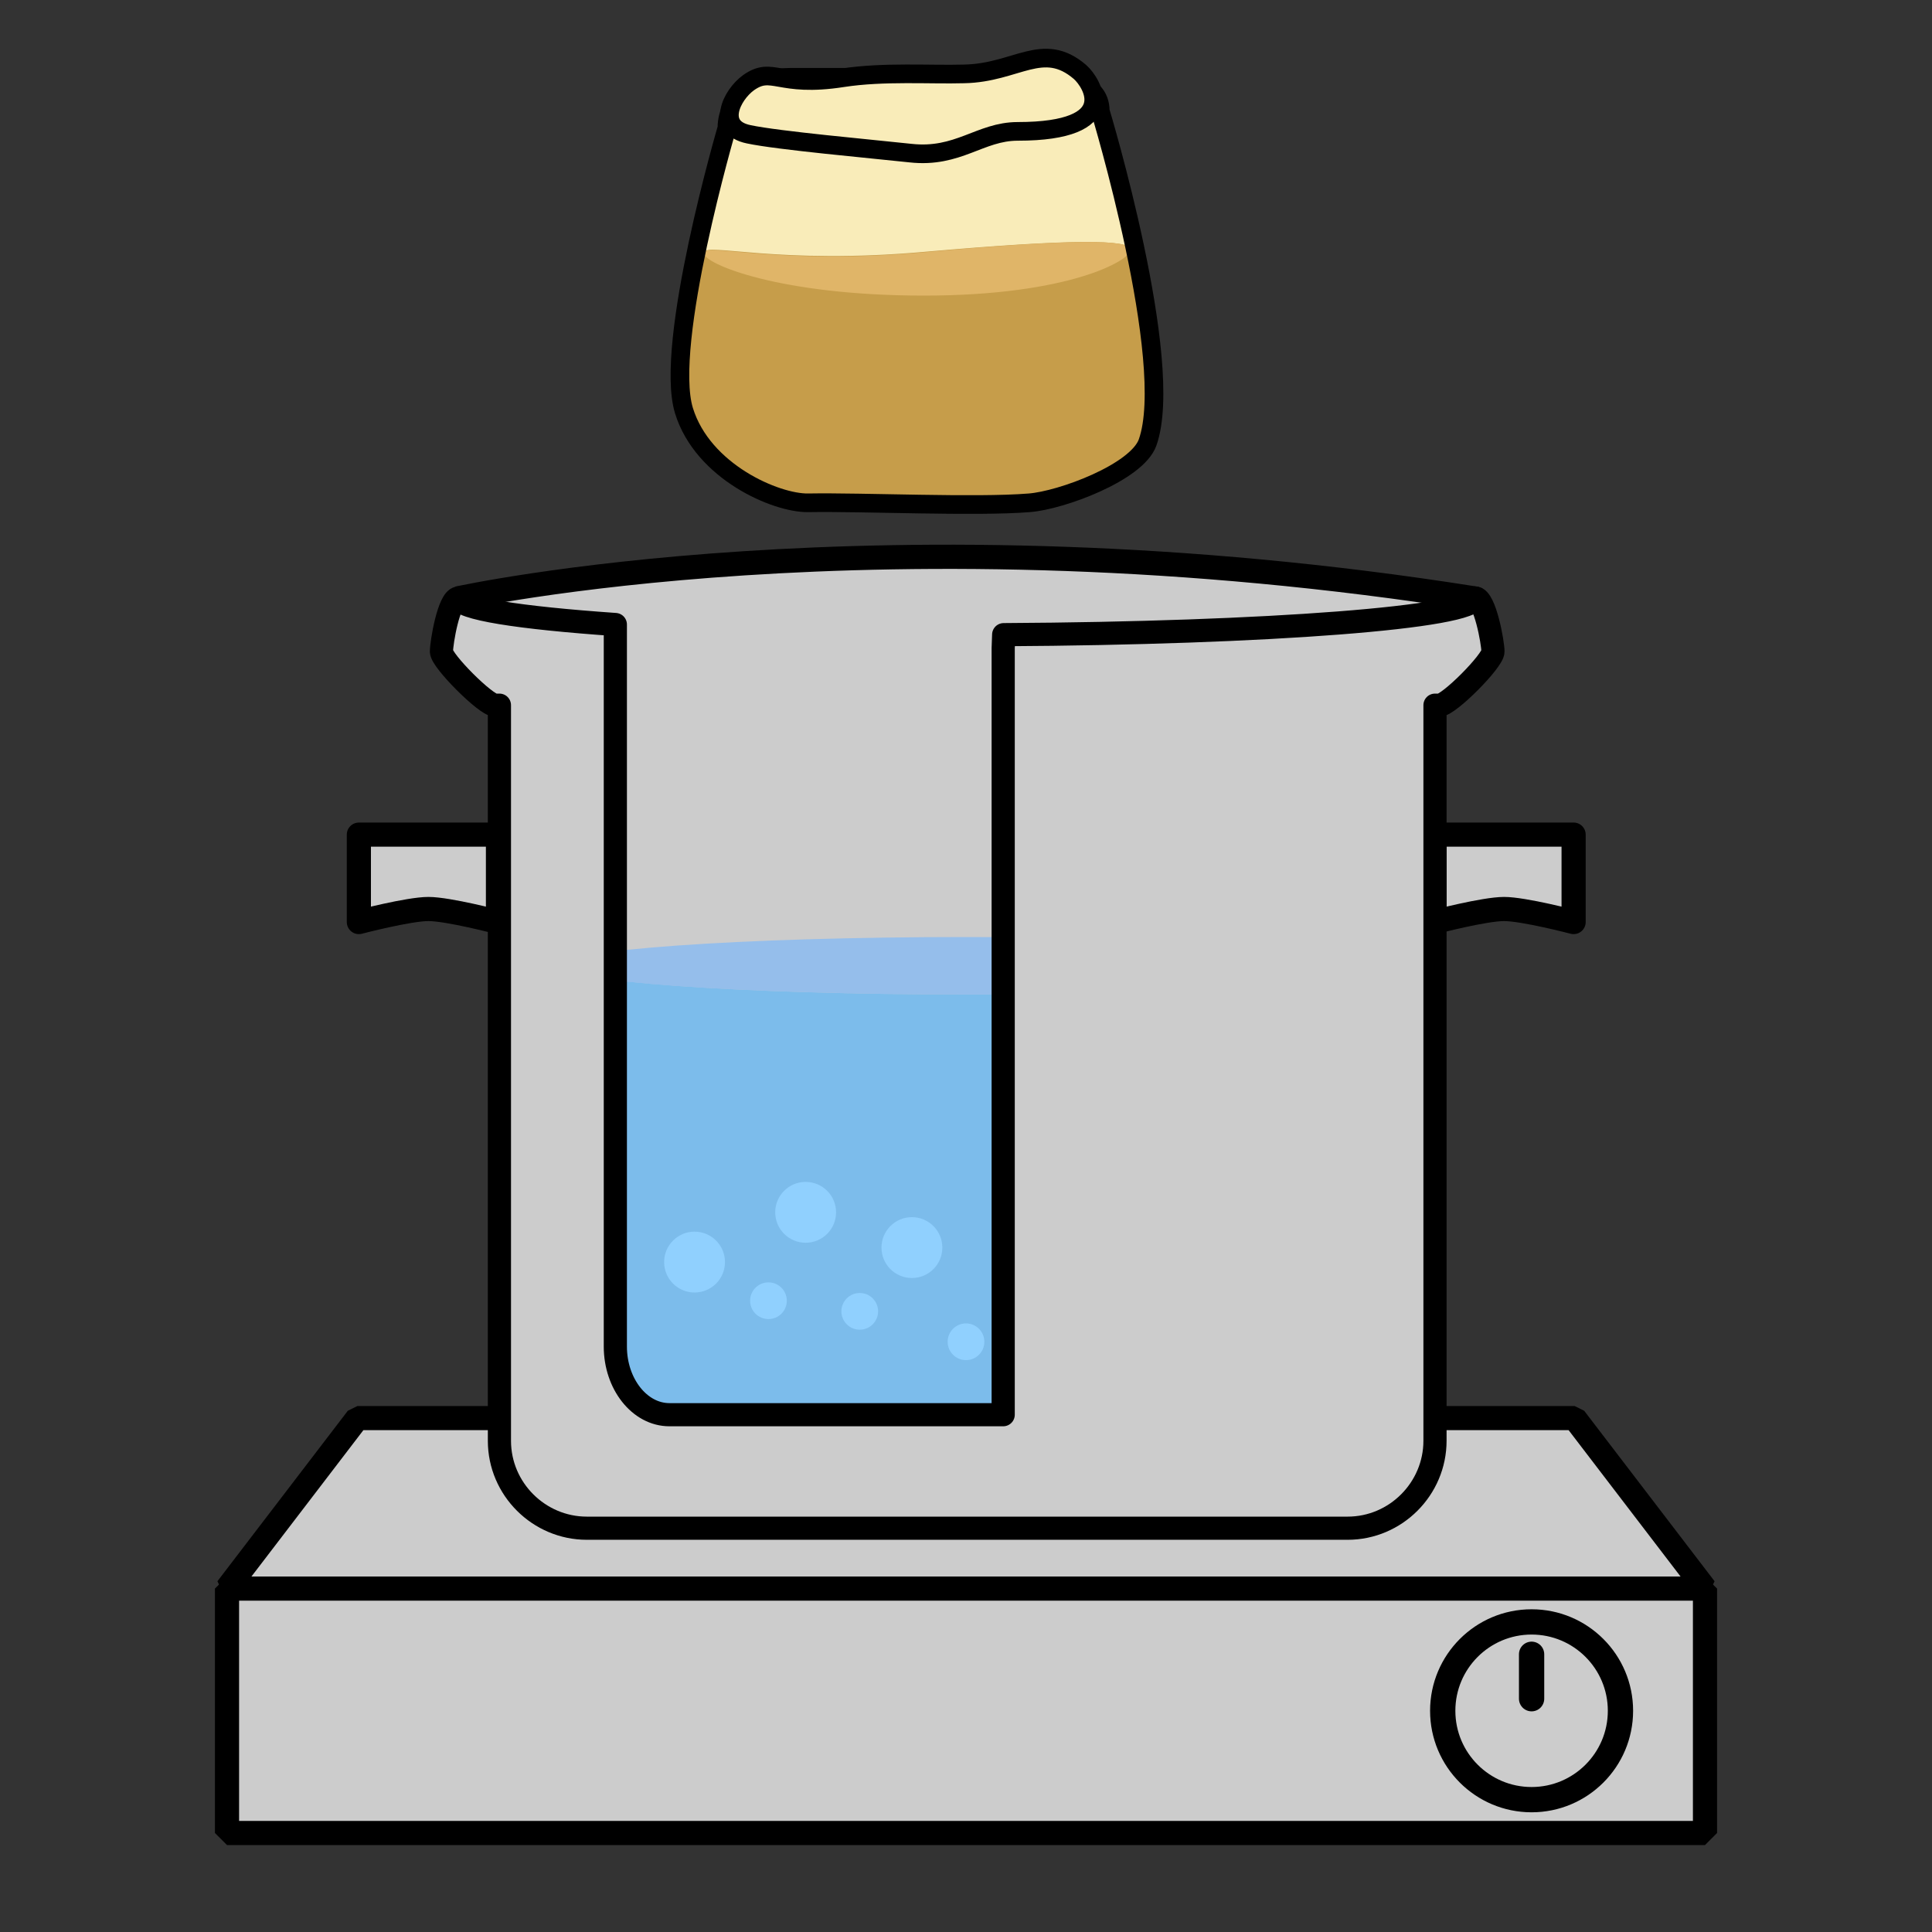 <?xml version="1.0" encoding="utf-8"?>
<!-- Generator: Adobe Illustrator 22.0.1, SVG Export Plug-In . SVG Version: 6.00 Build 0)  -->
<svg version="1.1" xmlns="http://www.w3.org/2000/svg" xmlns:xlink="http://www.w3.org/1999/xlink" x="0px" y="0px"
	 viewBox="0 0 400 400" style="enable-background:new 0 0 400 400;" xml:space="preserve">
<rect x="0" y="0" width="400" height="400" fill="#333333" stroke="none"/>
<style type="text/css">
	.st0{fill:#CCCCCC;stroke:#000000;stroke-width:5;stroke-linejoin:bevel;stroke-miterlimit:10;}
	.st1{fill:#CCCCCC;stroke:#000000;stroke-width:5.011;stroke-linejoin:round;stroke-miterlimit:10;}
	.st2{fill:#73B6FF;fill-opacity:0.61;}
	.st3{fill:#F9ECB9;}
	.st4{fill:#C69D4A;}
	.st5{fill:#E0B568;}
	.st6{fill:none;stroke:#000000;stroke-width:3.86;stroke-miterlimit:10;}
	.st7{fill:#F9ECB9;stroke:#000000;stroke-width:3.86;stroke-miterlimit:10;}
	.st8{fill:#FFFEFD;}
	.st9{fill:#CCCCCC;stroke:#000000;stroke-width:5;stroke-linejoin:round;stroke-miterlimit:10;}
	.st10{fill:#4AB2FF;fill-opacity:0.61;}
	.st11{fill:#CCCCCC;stroke:#000000;stroke-width:4.796;stroke-linejoin:round;stroke-miterlimit:10;}
	.st12{fill:#CCCCCC;stroke:#000000;stroke-width:5.234;stroke-linejoin:bevel;stroke-miterlimit:10;}
	.st13{fill:none;stroke:#000000;stroke-width:5.234;stroke-linecap:round;stroke-linejoin:bevel;stroke-miterlimit:10;}
</style>
<g id="burnerPlate">
	<polygon class="st0" points="353,328.9 47,328.9 74,293.6 326,293.6 	"/>
	<rect x="47" y="328.9" class="st0" width="306" height="50.6"/>
</g>
<g id="Layer_12">
	<path class="st1" d="M94.8,123.9c0,0,87.8-19.4,210.5,0c6.1,1-37.6,31.2-37.6,31.2l-54,147l-96.6-1.3l-1.5-162.3
		C115.5,138.3,94.2,143.1,94.8,123.9"/>
</g>
<g id="potBack">
	<g>
		<path class="st2" d="M213.6,196.8c-1.4,0-2.8,0-4.3,0C210.8,196.9,212.2,196.9,213.6,196.8z"/>
		<path class="st2" d="M209.1,196.9c-1.3,0-2.7,0-4,0C206.4,196.9,207.8,196.9,209.1,196.9z"/>
		<path class="st2" d="M204.5,196.9c-1.5,0-3,0-4.5,0C201.5,196.9,203,196.9,204.5,196.9z"/>
		<path class="st2" d="M200,194c-46.7,0-84.5,2.7-84.5,6H218v5.8c38-0.6,66.5-3,66.5-5.8C284.5,196.6,246.7,194,200,194z"/>
		<path class="st2" d="M218,196.8c-1.4,0-2.9,0-4.4,0.1C215.1,196.8,216.5,196.8,218,196.8z"/>
	</g>
</g>
<g id="milledGrains">
	<path class="st3" d="M213.1,104.1c-11.1,0.9-34.4-0.2-45.8,0c-6.6,0.1-21.8-6.4-25.7-19.1c-4.2-13.8,8.9-58.5,8.9-58.5
		c0-6.6,6.5-10.5,13.1-10.5h49.2c6.6,0,15,0.4,15,7c0,0,15.7,51.9,9.8,68.6C235.4,97.8,219.7,103.6,213.1,104.1z"/>
	<path class="st4" d="M234.1,51.7c0,1.7,14.4,41.4-8.3,49.8c-8,3-62,4.8-71.9-1.9c-22-15-8.1-45-8.1-47.3c0-2.2,15.3,2.6,46-0.2
		C221.6,49.5,234.1,49.5,234.1,51.7z"/>
	<path class="st5" d="M234.1,51.7c0,2.2-12.8,9.5-42.8,9.5s-45.6-6.6-45.6-8.8c0-2.2,15.3,2.6,46-0.2
		C221.6,49.5,234.1,49.5,234.1,51.7z"/>
	<path class="st6" d="M213.1,104.1c-11.1,0.9-34.4-0.2-45.8,0c-6.6,0.1-21.8-6.4-25.7-19.1c-4.2-13.8,8.9-58.5,8.9-58.5
		c0-6.6,6.5-10.5,13.1-10.5h49.2c6.6,0,15,0.4,15,7c0,0,15.7,51.9,9.8,68.6C235.4,97.8,219.7,103.6,213.1,104.1z"/>
	<path class="st7" d="M223.6,14.9c2.6,2.3,8.8,12.3-12.9,12.3c-7.8,0-12.3,5.6-22.2,4.5c-8.3-0.9-27.4-2.6-33.5-3.9
		c-6.8-1.4-3.6-8.1,0-10.7c5-3.5,6.1,1.1,19.5-1c8.4-1.3,18.1-0.6,25.1-0.8C210.5,15.1,215.9,8.3,223.6,14.9z"/>
</g>
<g id="bubble">
	<circle class="st8" cx="143.8" cy="261.3" r="6.3"/>
</g>
<g id="bubble_copy">
	<circle class="st8" cx="188.8" cy="258.3" r="6.3"/>
</g>
<g id="bubble_copy_4">
</g>
<g id="bubble_copy_3">
	<circle class="st8" cx="178" cy="271.5" r="3.8"/>
	<circle class="st8" cx="200" cy="277.8" r="3.8"/>
	<circle class="st8" cx="159.1" cy="269.3" r="3.8"/>
</g>
<g id="bubble_copy_2">
	<circle class="st8" cx="166.8" cy="251" r="6.3"/>
</g>
<g id="potFront">
	<path class="st9" d="M325.8,190.9c0,0-10.3-2.7-14.4-2.7s-14.4,2.7-14.4,2.7v-18.1h28.8V190.9z M74.3,190.9c0,0,10.3-2.7,14.4-2.7
		c4.1,0,14.4,2.7,14.4,2.7v-18.1H74.3V190.9z"/>
	<path class="st10" d="M200,205.9c-46.7,0-84.5-2.7-84.5-6h-2v104H218v-98.1C212.2,205.9,206.2,205.9,200,205.9z"/>
	<path class="st2" d="M200,205.9c6.2,0,12.2,0,18-0.1v-5.8H115.5C115.5,203.2,153.3,205.9,200,205.9z"/>
	<path class="st11" d="M207.7,134.2v158.7h-69.1c-6.2,0-11.2-6.4-11.2-14.1V132.8v-3.5c-20-1.4-32.4-3.3-32.5-5.5
		c-2,0.3-3.5,9.2-3.5,11.1c0,1.9,9.2,11.1,11.1,11.1h0.9v152.3c0,10,8.2,18.1,18.1,18.1h157.5c10,0,18.1-8.2,18.1-18.1V146h0.9
		c2,0,11.1-9.2,11.1-11.1c0-1.9-1.7-11.1-3.7-11.1c0,4-43,7.3-97.6,7.6L207.7,134.2z"/>
</g>
<g id="dial_1_">
	<g id="dial_2_">
		<circle class="st12" cx="317.1" cy="354.2" r="18.4"/>
		<line class="st13" x1="317.1" y1="342.5" x2="317.1" y2="351.7"/>
	</g>
</g>
</svg>

